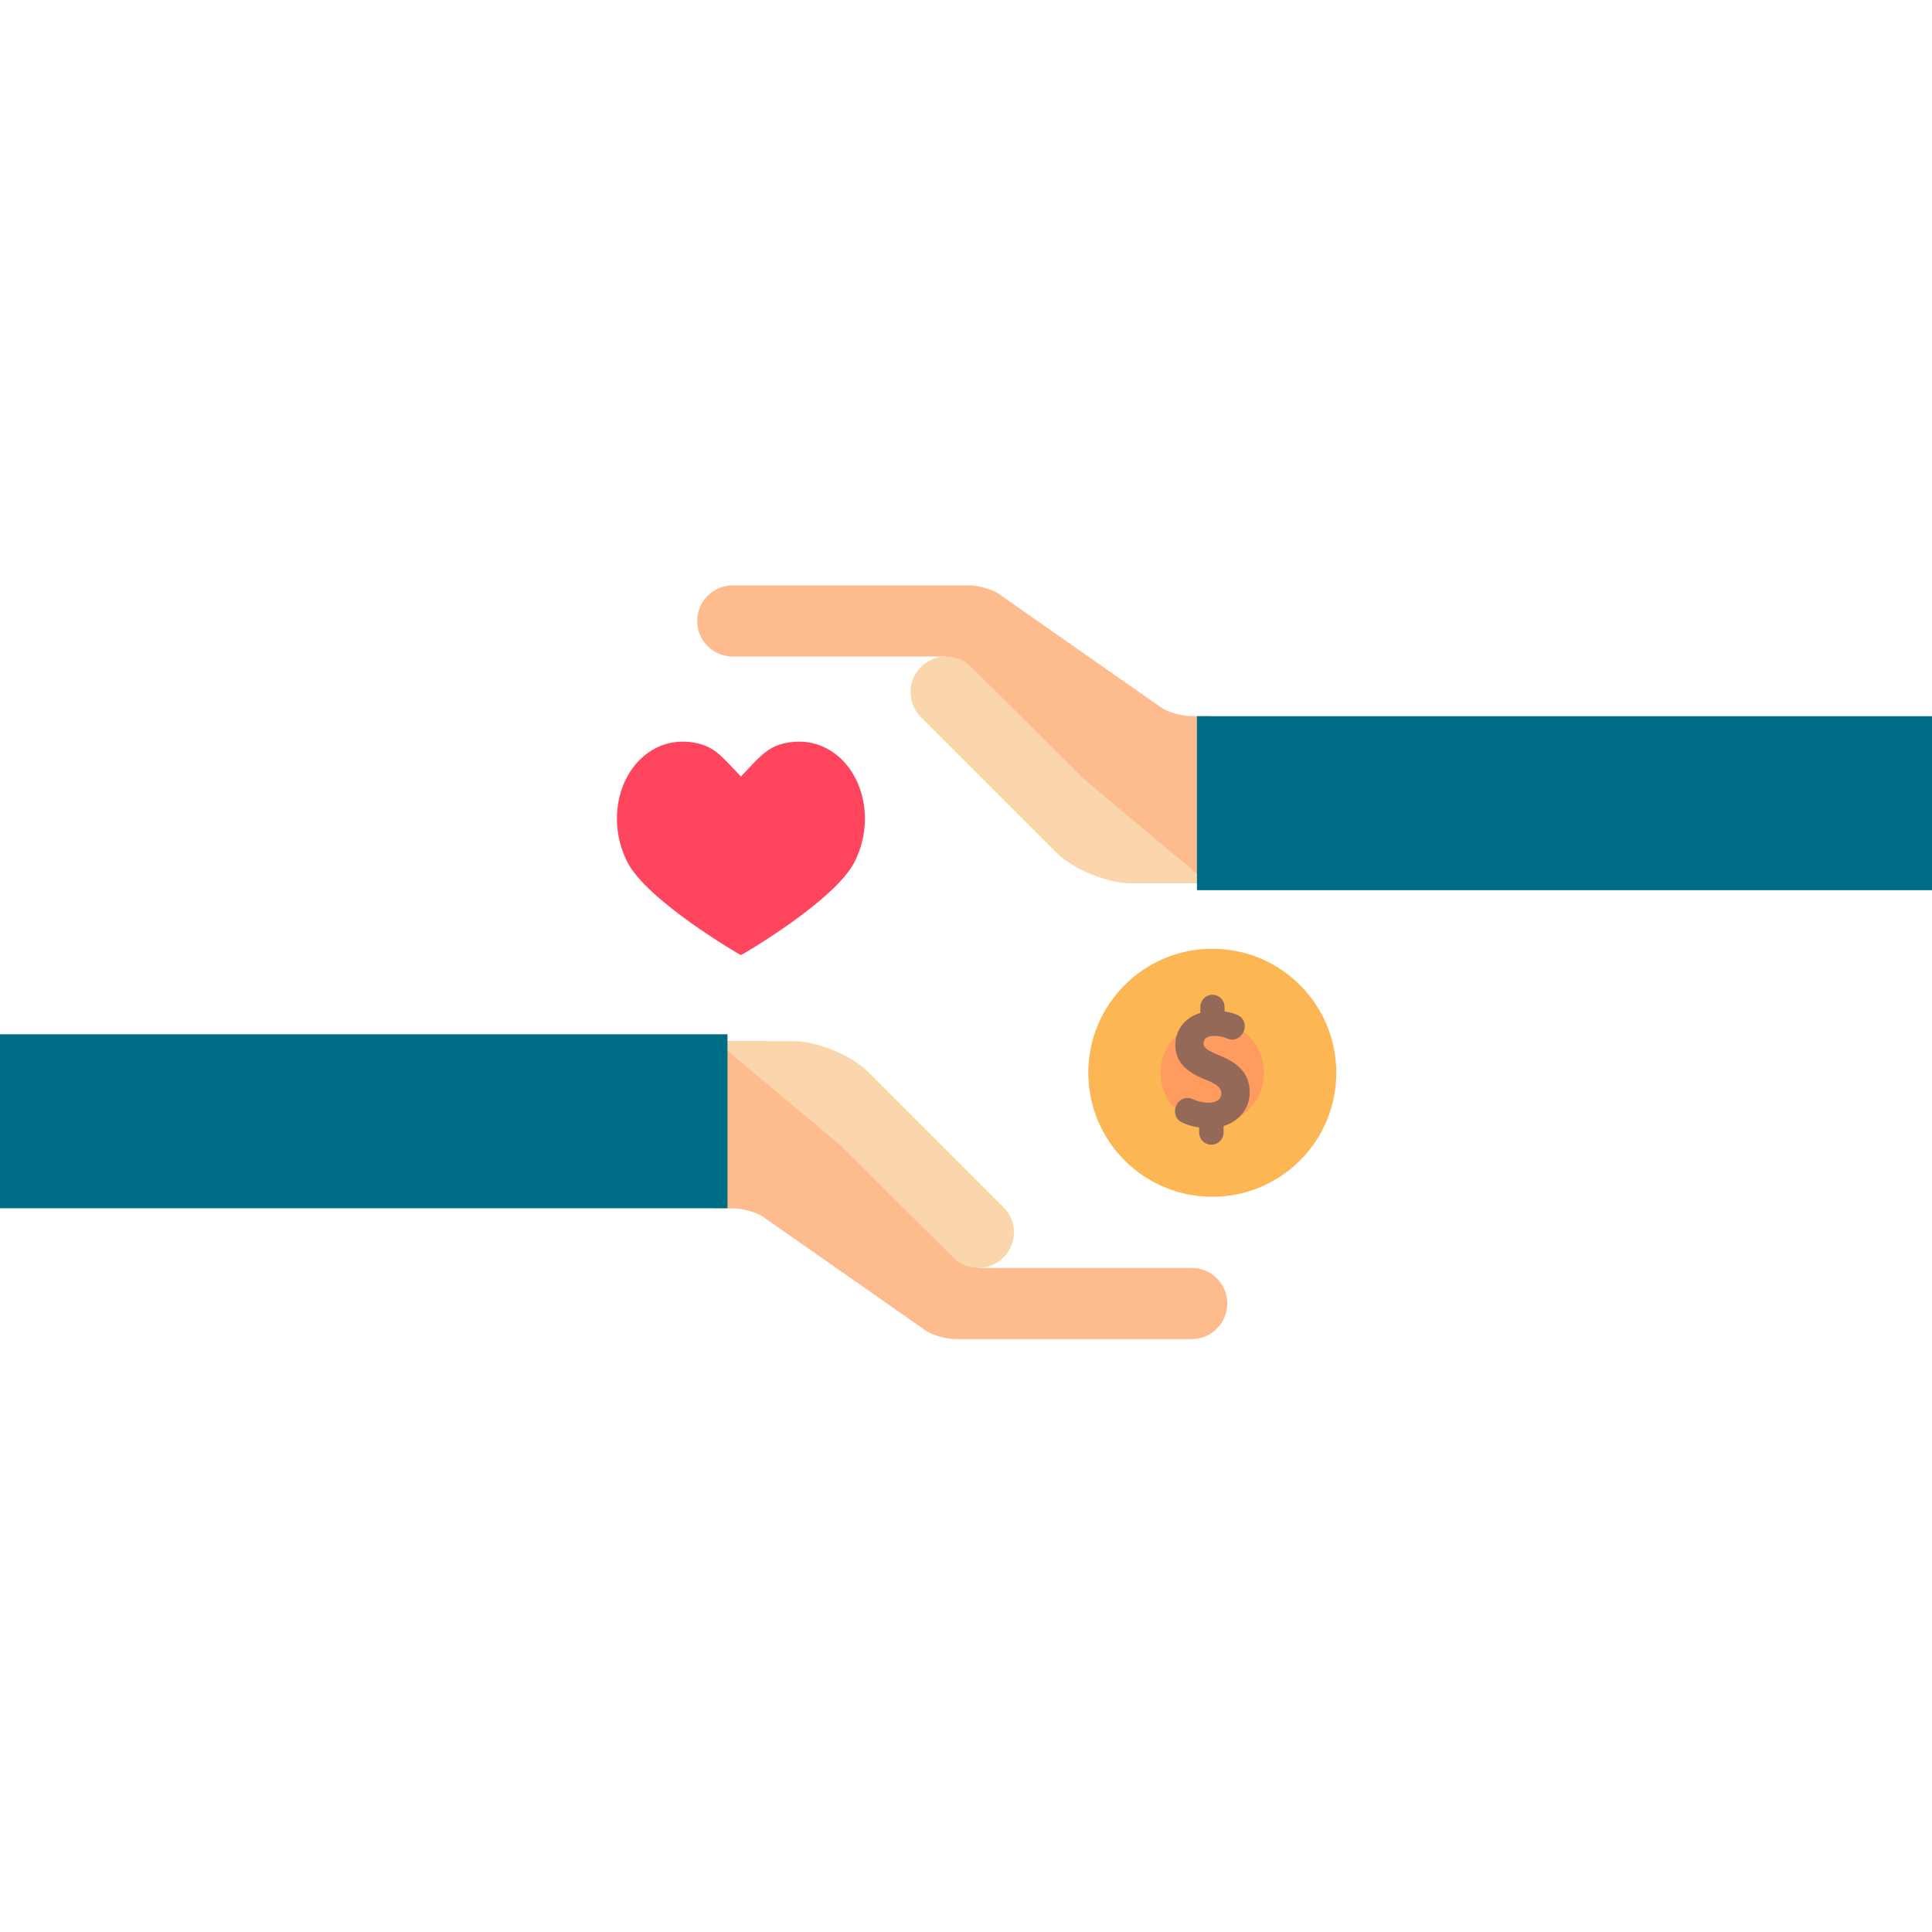 <?xml version="1.0" encoding="iso-8859-1"?>
<!-- Generator: Adobe Illustrator 22.1.0, SVG Export Plug-In . SVG Version: 6.00 Build 0)  -->
<svg version="1.1" id="Capa_1" xmlns="http://www.w3.org/2000/svg" xmlns:xlink="http://www.w3.org/1999/xlink" x="0px" y="0px"
	 viewBox="-49 141 512 512" style="enable-background:new -49 141 512 512;" xml:space="preserve">
<path style="fill:#FEBB8E;" d="M201.735,314.988h-56.552c-5.208,0-9.43-4.222-9.43-9.431c0-5.208,4.222-9.43,9.43-9.43h62.764
	c2.153,0.002,5.448,0.919,7.324,1.974l43.947,30.738c1.876,1.055,5.172,1.918,7.324,1.918h5.228v44.335h-13.683l-22.113-15.809
	L201.735,314.988z"/>
<g>
	<path style="fill:#FBD5AB;" d="M271.274,375.091H250.81l0,0c-6.457,0-15.475-3.736-20.041-8.301l-35.703-35.703
		c-3.683-3.683-3.683-9.654,0-13.337c3.683-3.683,9.654-3.683,13.337,0l30.01,29.853"/>
	<line style="fill:none;" x1="248.781" y1="357.916" x2="248.781" y2="357.916"/>
</g>
<rect x="268.205" y="330.804" style="fill:#006D87;" width="211.529" height="46.101"/>
<path style="fill:#FF455E;" d="M179.671,352.818c-1.155-5.343-3.994-9.787-7.996-12.514c-3.806-2.594-8.3-3.38-12.998-2.273
	c-4.715,1.111-6.764,4.052-11.325,8.75c-4.561-4.698-6.61-7.639-11.325-8.75c-4.698-1.107-9.193-0.321-12.998,2.273
	c-4.001,2.727-6.841,7.172-7.996,12.514c-1.187,5.491-0.412,11.372,2.182,16.559c5.139,10.279,29.946,24.73,30.137,24.73
	c0.191,0,24.998-14.452,30.137-24.73C180.084,364.191,180.858,358.309,179.671,352.818z"/>
<circle style="fill:#FCB653;" cx="272.277" cy="425.294" r="32.861"/>
<path style="fill:#FF9B5F;" d="M272.279,438.994c-7.554,0-13.7-6.145-13.7-13.699s6.146-13.7,13.7-13.7s13.699,6.145,13.699,13.7
	C285.979,432.849,279.833,438.994,272.279,438.994z"/>
<path style="fill:#956958;" d="M274.246,420.738c-0.791-0.326-1.435-0.617-1.965-0.881c-2.141-1.068-2.336-1.679-2.336-2.412
	c0-1.095,0.865-1.788,2.336-1.907c0.15-0.011,0.306-0.018,0.468-0.018c1.285,0,2.443,0.23,3.543,0.704
	c0.802,0.347,1.688,0.349,2.497,0.007c0.805-0.342,1.444-1.006,1.755-1.826l0.129-0.34c0.611-1.612-0.145-3.404-1.717-4.082
	c-1.055-0.456-2.208-0.774-3.436-0.95v-1.201c0-1.771-1.439-3.212-3.21-3.212c-1.77,0-3.212,1.44-3.212,3.212v1.603
	c-4.097,1.238-6.628,4.482-6.628,8.534c0,5.3,4.256,7.683,8.396,9.308c0.545,0.221,1.012,0.433,1.415,0.641
	c2.182,1.128,2.392,2.063,2.392,2.866c0,1.435-1.142,2.134-2.392,2.364c-0.326,0.061-0.659,0.088-0.981,0.088
	c-1.41,0-2.906-0.344-4.216-0.968c-0.807-0.385-1.748-0.409-2.58-0.067c-0.845,0.349-1.506,1.044-1.815,1.904l-0.128,0.353
	c-0.548,1.534,0.129,3.23,1.574,3.95c1.341,0.668,2.98,1.149,4.656,1.374v1.361c0,1.768,1.439,3.21,3.254,3.21
	c0.078,0,0.157-0.002,0.235-0.009c1.661-0.121,2.975-1.511,2.975-3.201v-1.739c4.225-1.274,6.934-4.745,6.934-8.928
	C282.19,424.717,277.941,422.245,274.246,420.738L274.246,420.738z M274.246,420.738"/>
<path style="fill:#FEBB8E;" d="M210.265,477.012h56.552c5.208,0,9.43,4.222,9.43,9.431c0,5.208-4.222,9.43-9.43,9.43h-62.764
	c-2.153-0.002-5.448-0.919-7.324-1.974l-43.947-30.738c-1.876-1.055-5.172-1.918-7.324-1.918h-5.228v-44.335h13.683l22.113,15.809
	L210.265,477.012z"/>
<g>
	<path style="fill:#FBD5AB;" d="M140.726,416.909h20.464l0,0c6.457,0,15.475,3.736,20.041,8.301l35.703,35.703
		c3.683,3.683,3.683,9.654,0,13.337c-3.683,3.683-9.654,3.683-13.337,0l-30.01-29.853"/>
	<line style="fill:none;" x1="163.219" y1="434.084" x2="163.219" y2="434.084"/>
</g>
<rect x="-67.734" y="415.095" style="fill:#006D87;" width="211.529" height="46.101"/>
</svg>
